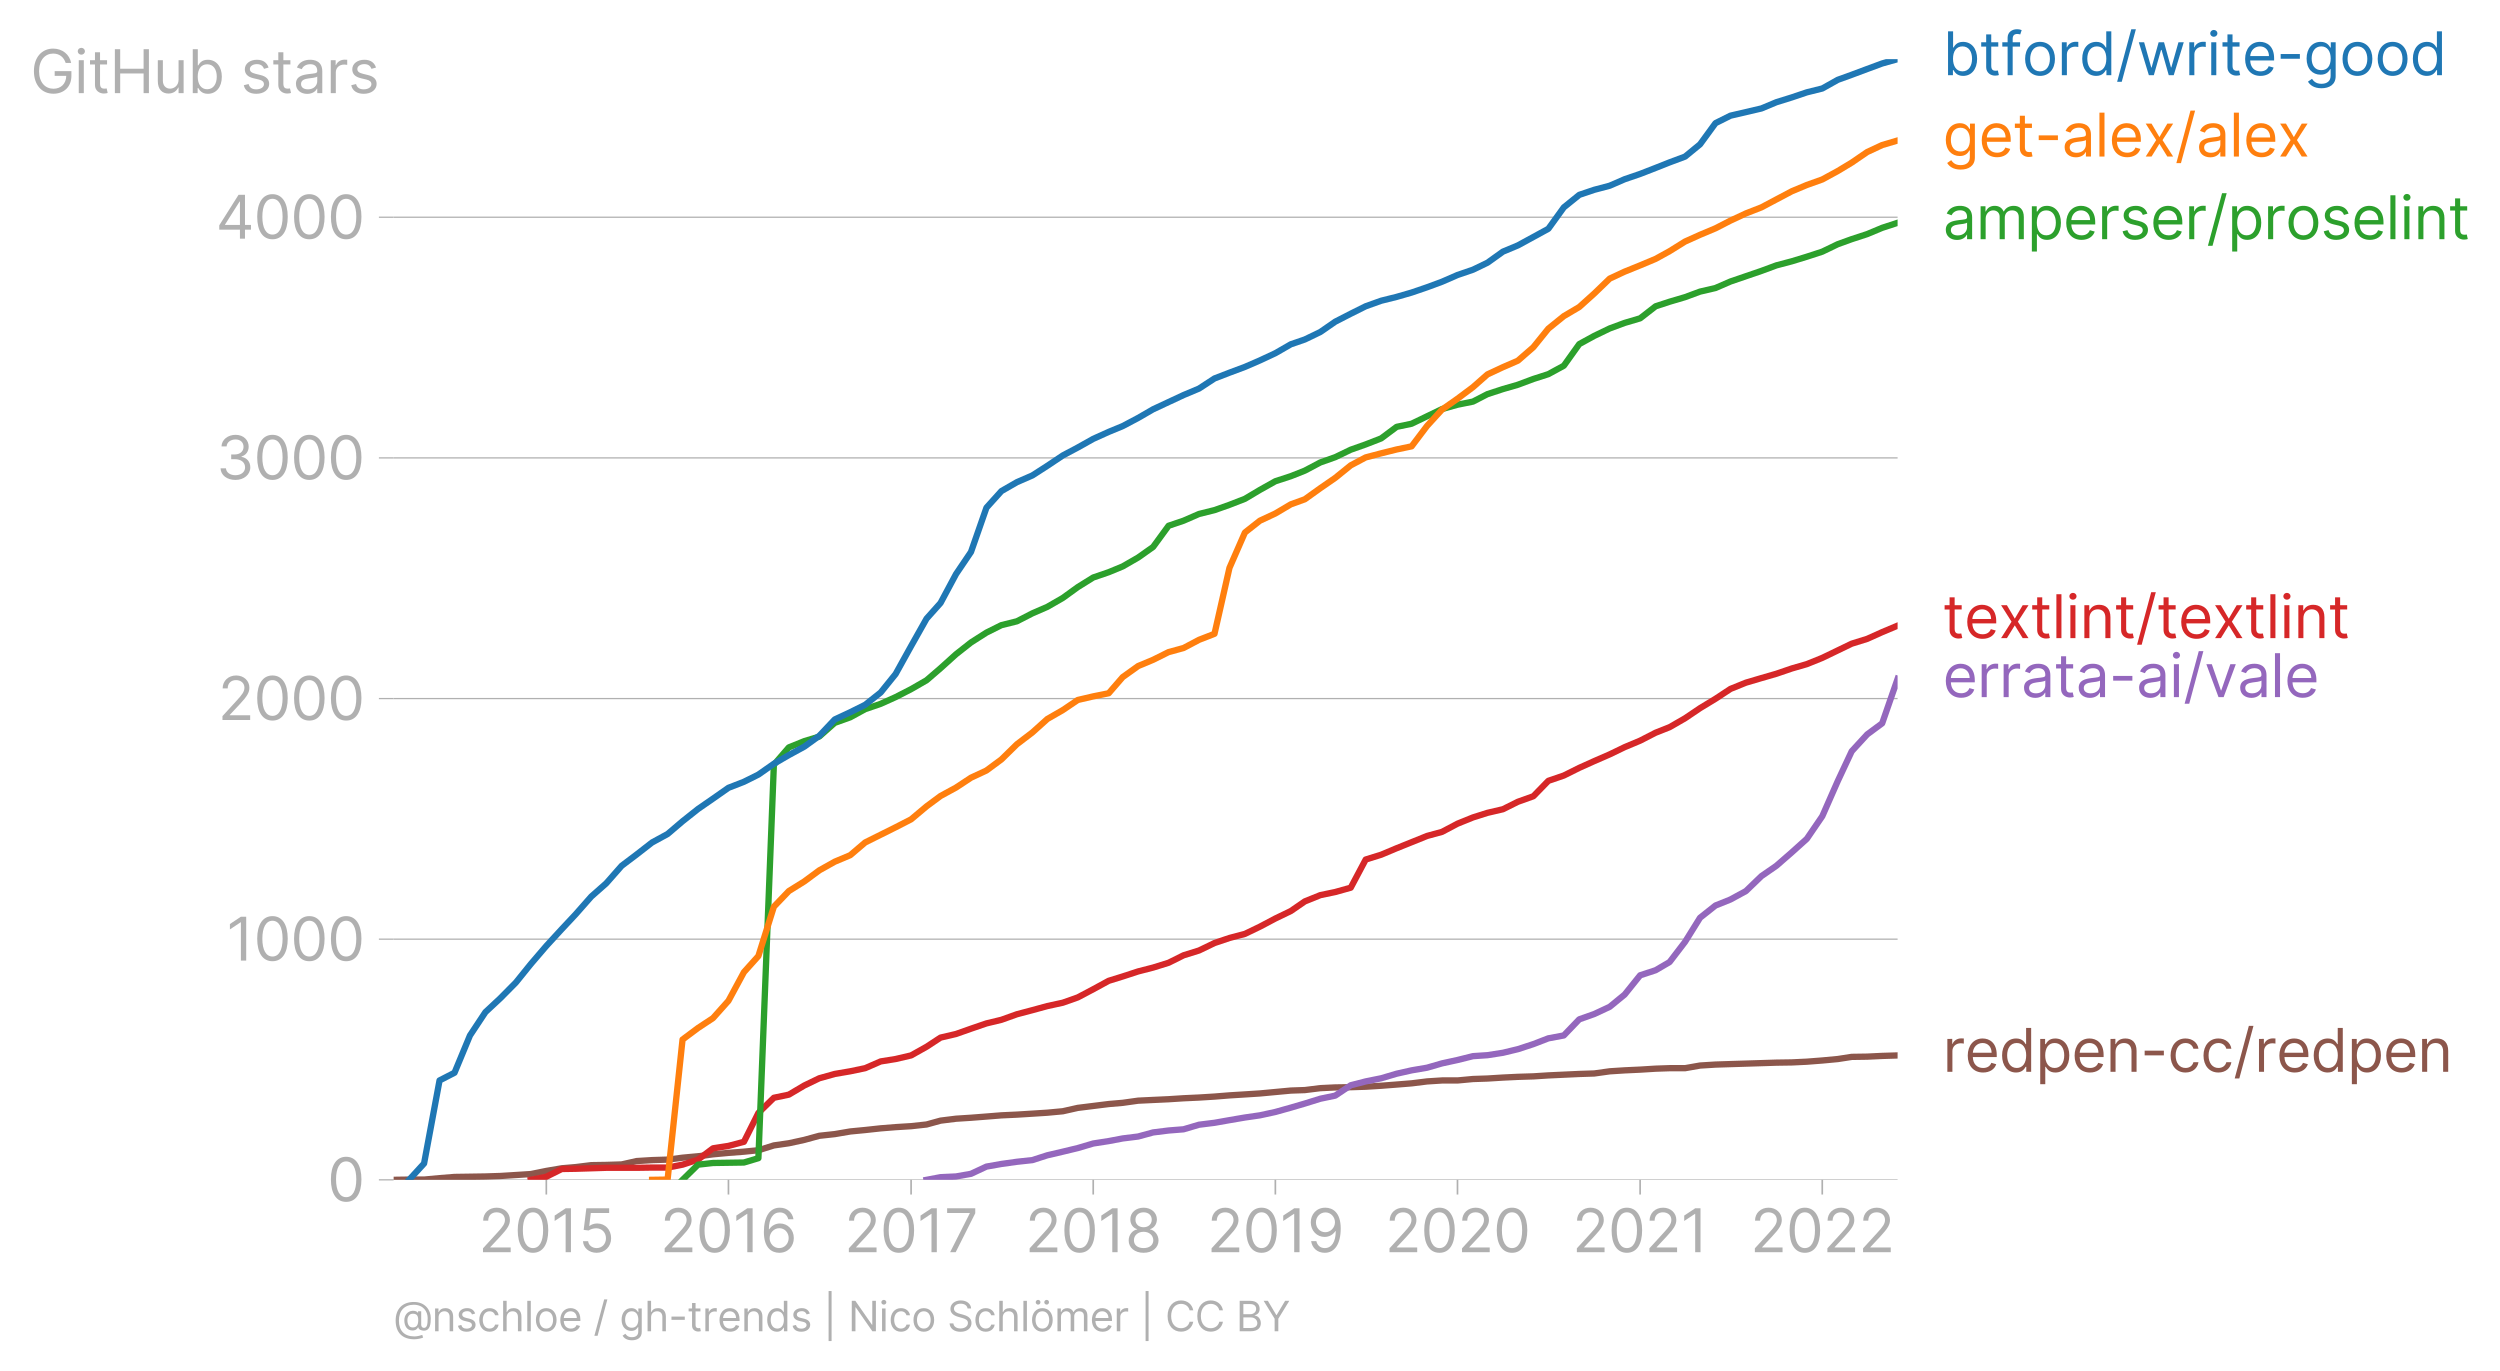 <svg xmlns:xlink="http://www.w3.org/1999/xlink" width="791.506" height="434.114" viewBox="0 0 593.629 325.586" xmlns="http://www.w3.org/2000/svg"><defs><style>*{stroke-linejoin:round;stroke-linecap:butt}</style></defs><g id="figure_1"><path d="M0 325.586h593.63V0H0v325.586z" style="fill:none" id="patch_1"/><g id="axes_1"><path d="M93.468 280.153h357.12V14.041H93.468v266.112z" style="fill:none" id="patch_2"/><g id="matplotlib.axis_1"><g id="xtick_1"><g id="line2d_1"><defs><path id="mb89b3e98c3" d="M0 0v3.5" style="stroke:#b0b0b0;stroke-width:.4"/></defs><use xlink:href="#mb89b3e98c3" x="129.725" y="280.153" style="fill:#b0b0b0;stroke:#b0b0b0;stroke-width:.4"/></g><g style="fill:#b0b0b0" transform="matrix(.14 0 0 -.14 113.607 297.336)" id="text_1"><defs><path id="Inter-Regular-32" d="M482 0h2936v500H1255v36l1045 1119c800 856 1036 1256 1036 1772 0 718-581 1291-1400 1291-815 0-1436-554-1436-1373h536c0 530 344 882 882 882 505 0 891-309 891-800 0-429-252-747-791-1336L482 409V0z" transform="scale(.016)"/><path id="Inter-Regular-30" d="M2000-64c1027 0 1618 871 1618 2391 0 1509-600 2391-1618 2391S382 3836 382 2327C382 807 973-64 2000-64zm0 500c-677 0-1073 680-1073 1891 0 1209 400 1900 1073 1900s1073-691 1073-1900c0-1211-396-1891-1073-1891z" transform="scale(.016)"/><path id="Inter-Regular-31" d="M2118 4655h-563L391 3882v-573l1136 755h28V0h563v4655z" transform="scale(.016)"/><path id="Inter-Regular-35" d="M1936-64c887 0 1537 655 1537 1546 0 902-627 1563-1482 1563-314 0-618-111-809-263h-27l163 1373h1946v500H846L564 2364l527-64c193 139 523 239 809 236 593-4 1027-454 1027-1063 0-598-418-1037-991-1037-477 0-856 307-900 728H491C525 455 1136-64 1936-64z" transform="scale(.016)"/></defs><use xlink:href="#Inter-Regular-32"/><use xlink:href="#Inter-Regular-30" x="60.511"/><use xlink:href="#Inter-Regular-31" x="123.011"/><use xlink:href="#Inter-Regular-35" x="169.46"/></g></g><g id="xtick_2"><use xlink:href="#mb89b3e98c3" x="172.973" y="280.153" style="fill:#b0b0b0;stroke:#b0b0b0;stroke-width:.4" id="line2d_2"/><g style="fill:#b0b0b0" transform="matrix(.14 0 0 -.14 156.745 297.336)" id="text_2"><defs><path id="Inter-Regular-36" d="M2027-64c941-11 1555 698 1555 1564 0 900-666 1545-1464 1545-479 0-891-234-1145-618h-37c3 1134 444 1791 1164 1791 491 0 786-309 891-727h555c-114 723-664 1227-1446 1227-1048 0-1691-927-1691-2573C409 425 1264-55 2027-64zm0 500c-584 0-1011 498-1009 1055 3 557 450 1054 1028 1054 570 0 990-468 990-1045 0-591-438-1064-1009-1064z" transform="scale(.016)"/></defs><use xlink:href="#Inter-Regular-32"/><use xlink:href="#Inter-Regular-30" x="60.511"/><use xlink:href="#Inter-Regular-31" x="123.011"/><use xlink:href="#Inter-Regular-36" x="169.46"/></g></g><g id="xtick_3"><use xlink:href="#mb89b3e98c3" x="216.34" y="280.153" style="fill:#b0b0b0;stroke:#b0b0b0;stroke-width:.4" id="line2d_3"/><g style="fill:#b0b0b0" transform="matrix(.14 0 0 -.14 200.48 297.336)" id="text_3"><defs><path id="Inter-Regular-37" d="M627 0h591l2073 4127v528H309v-500h2400v-37L627 0z" transform="scale(.016)"/></defs><use xlink:href="#Inter-Regular-32"/><use xlink:href="#Inter-Regular-30" x="60.511"/><use xlink:href="#Inter-Regular-31" x="123.011"/><use xlink:href="#Inter-Regular-37" x="169.46"/></g></g><g id="xtick_4"><use xlink:href="#mb89b3e98c3" x="259.587" y="280.153" style="fill:#b0b0b0;stroke:#b0b0b0;stroke-width:.4" id="line2d_4"/><g style="fill:#b0b0b0" transform="matrix(.14 0 0 -.14 243.409 297.336)" id="text_4"><defs><path id="Inter-Regular-38" d="M1973-64c929 0 1577 544 1582 1300-5 589-398 1089-900 1182v27c436 114 722 541 727 1037-5 709-600 1236-1409 1236-818 0-1414-527-1409-1236-5-496 282-923 727-1037v-27c-511-93-905-593-900-1182C386 480 1034-64 1973-64zm0 500c-639 0-1032 328-1027 828-5 525 429 900 1027 900 588 0 1023-375 1027-900-4-500-398-828-1027-828zm0 2209c-509 0-868 319-864 800-4 473 341 782 864 782 513 0 859-309 863-782-4-481-363-800-863-800z" transform="scale(.016)"/></defs><use xlink:href="#Inter-Regular-32"/><use xlink:href="#Inter-Regular-30" x="60.511"/><use xlink:href="#Inter-Regular-31" x="123.011"/><use xlink:href="#Inter-Regular-38" x="169.46"/></g></g><g id="xtick_5"><use xlink:href="#mb89b3e98c3" x="302.835" y="280.153" style="fill:#b0b0b0;stroke:#b0b0b0;stroke-width:.4" id="line2d_5"/><g style="fill:#b0b0b0" transform="matrix(.14 0 0 -.14 286.607 297.336)" id="text_5"><defs><path id="Inter-Regular-39" d="M1964 4718c-946 12-1555-700-1555-1554 0-900 664-1546 1464-1546 482 0 891 237 1145 618h37c0-1145-446-1800-1164-1800-491 0-791 309-891 737H446C555 436 1109-64 1891-64c1045 0 1691 928 1691 2582 0 1709-855 2191-1618 2200zm0-500c582 0 1009-500 1009-1045 0-555-455-1055-1027-1055-573 0-991 464-991 1046 0 581 436 1054 1009 1054z" transform="scale(.016)"/></defs><use xlink:href="#Inter-Regular-32"/><use xlink:href="#Inter-Regular-30" x="60.511"/><use xlink:href="#Inter-Regular-31" x="123.011"/><use xlink:href="#Inter-Regular-39" x="169.46"/></g></g><g id="xtick_6"><use xlink:href="#mb89b3e98c3" x="346.083" y="280.153" style="fill:#b0b0b0;stroke:#b0b0b0;stroke-width:.4" id="line2d_6"/><g style="fill:#b0b0b0" transform="matrix(.14 0 0 -.14 328.86 297.336)" id="text_6"><use xlink:href="#Inter-Regular-32"/><use xlink:href="#Inter-Regular-30" x="60.511"/><use xlink:href="#Inter-Regular-32" x="123.011"/><use xlink:href="#Inter-Regular-30" x="183.523"/></g></g><g id="xtick_7"><use xlink:href="#mb89b3e98c3" x="389.449" y="280.153" style="fill:#b0b0b0;stroke:#b0b0b0;stroke-width:.4" id="line2d_7"/><g style="fill:#b0b0b0" transform="matrix(.14 0 0 -.14 373.35 297.336)" id="text_7"><use xlink:href="#Inter-Regular-32"/><use xlink:href="#Inter-Regular-30" x="60.511"/><use xlink:href="#Inter-Regular-32" x="123.011"/><use xlink:href="#Inter-Regular-31" x="183.523"/></g></g><g id="xtick_8"><use xlink:href="#mb89b3e98c3" x="432.697" y="280.153" style="fill:#b0b0b0;stroke:#b0b0b0;stroke-width:.4" id="line2d_8"/><g style="fill:#b0b0b0" transform="matrix(.14 0 0 -.14 415.614 297.336)" id="text_8"><use xlink:href="#Inter-Regular-32"/><use xlink:href="#Inter-Regular-30" x="60.511"/><use xlink:href="#Inter-Regular-32" x="123.011"/><use xlink:href="#Inter-Regular-32" x="183.523"/></g></g></g><g id="matplotlib.axis_2"><g id="ytick_1"><path d="M93.468 280.153h357.12" clip-path="url(#pc5bdf76533)" style="fill:none;stroke:#b0b0b0;stroke-width:.3;stroke-linecap:square" id="line2d_9"/><g id="line2d_10"><defs><path id="md7e23474f0" d="M0 0h-3.5" style="stroke:#b0b0b0;stroke-width:.3"/></defs><use xlink:href="#md7e23474f0" x="93.468" y="280.153" style="fill:#b0b0b0;stroke:#b0b0b0;stroke-width:.3"/></g><use xlink:href="#Inter-Regular-30" style="fill:#b0b0b0" transform="matrix(.14 0 0 -.14 77.718 285.245)" id="text_9"/></g><g id="ytick_2"><path d="M93.468 223.011h357.12" clip-path="url(#pc5bdf76533)" style="fill:none;stroke:#b0b0b0;stroke-width:.3;stroke-linecap:square" id="line2d_11"/><use xlink:href="#md7e23474f0" x="93.468" y="223.011" style="fill:#b0b0b0;stroke:#b0b0b0;stroke-width:.3" id="line2d_12"/><g style="fill:#b0b0b0" transform="matrix(.14 0 0 -.14 53.715 228.102)" id="text_10"><use xlink:href="#Inter-Regular-31"/><use xlink:href="#Inter-Regular-30" x="46.449"/><use xlink:href="#Inter-Regular-30" x="108.949"/><use xlink:href="#Inter-Regular-30" x="171.449"/></g></g><g id="ytick_3"><path d="M93.468 165.869h357.12" clip-path="url(#pc5bdf76533)" style="fill:none;stroke:#b0b0b0;stroke-width:.3;stroke-linecap:square" id="line2d_13"/><use xlink:href="#md7e23474f0" x="93.468" y="165.869" style="fill:#b0b0b0;stroke:#b0b0b0;stroke-width:.3" id="line2d_14"/><g style="fill:#b0b0b0" transform="matrix(.14 0 0 -.14 51.746 170.96)" id="text_11"><use xlink:href="#Inter-Regular-32"/><use xlink:href="#Inter-Regular-30" x="60.511"/><use xlink:href="#Inter-Regular-30" x="123.011"/><use xlink:href="#Inter-Regular-30" x="185.511"/></g></g><g id="ytick_4"><path d="M93.468 108.726h357.12" clip-path="url(#pc5bdf76533)" style="fill:none;stroke:#b0b0b0;stroke-width:.3;stroke-linecap:square" id="line2d_15"/><use xlink:href="#md7e23474f0" x="93.468" y="108.726" style="fill:#b0b0b0;stroke:#b0b0b0;stroke-width:.3" id="line2d_16"/><g style="fill:#b0b0b0" transform="matrix(.14 0 0 -.14 51.309 113.818)" id="text_12"><defs><path id="Inter-Regular-33" d="M2055-64c902 0 1572 566 1572 1328 0 591-350 1020-936 1118v36c470 143 764 530 764 1055 0 659-521 1245-1382 1245-805 0-1473-495-1500-1227h545c21 464 462 736 946 736 513 0 845-311 845-782 0-490-384-809-936-809h-373v-500h373c707 0 1100-359 1100-872 0-494-430-828-1027-828-539 0-966 278-1000 728H473C507 432 1152-64 2055-64z" transform="scale(.016)"/></defs><use xlink:href="#Inter-Regular-33"/><use xlink:href="#Inter-Regular-30" x="63.636"/><use xlink:href="#Inter-Regular-30" x="126.136"/><use xlink:href="#Inter-Regular-30" x="188.636"/></g></g><g id="ytick_5"><path d="M93.468 51.584h357.12" clip-path="url(#pc5bdf76533)" style="fill:none;stroke:#b0b0b0;stroke-width:.3;stroke-linecap:square" id="line2d_17"/><use xlink:href="#md7e23474f0" x="93.468" y="51.584" style="fill:#b0b0b0;stroke:#b0b0b0;stroke-width:.3" id="line2d_18"/><g style="fill:#b0b0b0" transform="matrix(.14 0 0 -.14 51.23 56.675)" id="text_13"><defs><path id="Inter-Regular-34" d="M373 955h2191V0h536v955h636v500h-636v3200h-682L373 1418V955zm2191 500H982v36l1545 2445h37V1455z" transform="scale(.016)"/></defs><use xlink:href="#Inter-Regular-34"/><use xlink:href="#Inter-Regular-30" x="64.205"/><use xlink:href="#Inter-Regular-30" x="126.705"/><use xlink:href="#Inter-Regular-30" x="189.205"/></g></g><g style="fill:#b0b0b0" transform="matrix(.14 0 0 -.14 7.2 22.11)" id="text_14"><defs><path id="Inter-Regular-47" d="M3746 3200h581c-172 900-927 1518-1909 1518-1193 0-2036-918-2036-2391C382 855 1218-64 2455-64c1109 0 1900 739 1900 1891v500H2582v-500h1227c-16-836-566-1363-1354-1363-864 0-1528 654-1528 1863s664 1864 1491 1864c673 0 1130-380 1328-991z" transform="scale(.016)"/><path id="Inter-Regular-69" d="M491 0h536v3491H491V0zm273 4073c209 0 382 163 382 363s-173 364-382 364-382-164-382-364 173-363 382-363z" transform="scale(.016)"/><path id="Inter-Regular-74" d="M2009 3491h-745v836H727v-836H200v-455h527V855c0-610 491-900 946-900 200 0 327 36 400 63l-109 482c-46-9-118-27-237-27-236 0-463 72-463 527v2036h745v455z" transform="scale(.016)"/><path id="Inter-Regular-48" d="M564 0h563v2082h2482V0h564v4655h-564V2582H1127v2073H564V0z" transform="scale(.016)"/><path id="Inter-Regular-75" d="M2691 1427c0-654-500-954-900-954-445 0-764 327-764 836v2182H491V1273C491 382 964-45 1618-45c528 0 873 281 1037 636h36V0h536v3491h-536V1427z" transform="scale(.016)"/><path id="Inter-Regular-62" d="M564 0h518v536h64c118-191 345-609 1018-609 872 0 1482 700 1482 1809 0 1100-610 1800-1491 1800-682 0-891-418-1009-600h-46v1719H564V0zm527 1745c0 782 345 1310 1000 1310 682 0 1018-573 1018-1310 0-745-345-1336-1018-1336-645 0-1000 546-1000 1336z" transform="scale(.016)"/><path id="Inter-Regular-73" d="M2964 2709c-168 496-546 827-1237 827-736 0-1281-418-1281-1009 0-482 286-804 927-954l582-137c352-81 518-250 518-491 0-300-318-545-818-545-439 0-714 189-809 564L336 836C461 243 950-73 1664-73c811 0 1363 443 1363 1046 0 486-304 793-927 945l-518 127c-414 103-600 241-600 510 0 300 318 518 745 518 469 0 662-259 755-500l482 136z" transform="scale(.016)"/><path id="Inter-Regular-61" d="M1518-82c609 0 928 327 1037 555h27V0h536v2300c0 1109-845 1236-1291 1236-527 0-1127-181-1400-818l509-182c119 255 398 528 910 528 493 0 736-262 736-709v-19c0-259-264-236-900-318-648-84-1355-227-1355-1027C327 309 855-82 1518-82zm82 482c-427 0-736 191-736 564 0 409 372 536 791 591 227 27 836 90 927 200v-491c0-437-346-864-982-864z" transform="scale(.016)"/><path id="Inter-Regular-72" d="M491 0h536v2209c0 473 373 818 882 818 143 0 291-27 327-36v545c-61 5-202 9-281 9-419 0-782-236-909-581h-37v527H491V0z" transform="scale(.016)"/></defs><use xlink:href="#Inter-Regular-47"/><use xlink:href="#Inter-Regular-69" x="74.29"/><use xlink:href="#Inter-Regular-74" x="98.011"/><use xlink:href="#Inter-Regular-48" x="134.375"/><use xlink:href="#Inter-Regular-75" x="208.381"/><use xlink:href="#Inter-Regular-62" x="266.477"/><use xlink:href="#Inter-Regular-20" x="328.551"/><use xlink:href="#Inter-Regular-73" x="356.676"/><use xlink:href="#Inter-Regular-74" x="408.949"/><use xlink:href="#Inter-Regular-61" x="445.313"/><use xlink:href="#Inter-Regular-72" x="501.705"/><use xlink:href="#Inter-Regular-73" x="538.921"/></g></g><path d="m93.468 280.153 3.674-.057h3.554l3.673-.343 3.555-.285 3.673-.057 3.673-.058 3.555-.114 3.673-.228 3.554-.229 3.673-.743 3.674-.628 3.317-.286 3.673-.457 3.555-.057 3.673-.115 3.555-.8 3.673-.228 3.673-.115 3.554-.457 3.674-.343 3.554-.457 3.673-.343 3.673-.285 3.436-.343 3.674-1.143 3.554-.514 3.673-.8 3.555-.972 3.673-.4 3.673-.628 3.555-.343 3.673-.4 3.554-.286 3.674-.228 3.673-.4 3.317-.915 3.673-.457 3.555-.228 3.673-.286 3.555-.286 3.673-.171 3.673-.229 3.554-.228 3.674-.343 3.554-.8 3.673-.457 3.673-.457 3.318-.286 3.673-.514 3.555-.172 3.673-.171 3.554-.229 3.674-.171 3.673-.229 3.554-.286 3.673-.228 3.555-.229 3.673-.343 3.673-.342 3.318-.115 3.673-.457 3.555-.171 3.673-.057 3.554-.115 3.673-.228 3.673-.286 3.555-.286 3.673-.457 3.555-.228h3.673l3.673-.343 3.436-.115 3.673-.228 3.555-.172 3.673-.114 3.554-.228 3.674-.172 3.673-.171 3.554-.115 3.673-.514 3.555-.228 3.673-.172 3.673-.228 3.318-.115h3.673l3.555-.628 3.673-.229 3.554-.114 3.673-.114 3.673-.115 3.555-.114 3.673-.057 3.555-.171 3.673-.286 3.673-.343 3.318-.514 3.673-.057 3.554-.172 3.673-.114" clip-path="url(#pc5bdf76533)" style="fill:none;stroke:#8c564b;stroke-width:1.5;stroke-linecap:square" id="line2d_19"/><path d="m220.013 280.153 3.317-.628 3.673-.172 3.555-.628 3.673-1.714 3.555-.629 3.673-.514 3.673-.4 3.554-1.143 3.674-.857 3.554-.857 3.673-1.086 3.673-.572 3.318-.628 3.673-.457 3.555-.972 3.673-.457 3.554-.285 3.674-1.086 3.673-.457 3.554-.629 3.673-.628 3.555-.515 3.673-.8 3.673-1.028 3.318-.972 3.673-1.143 3.555-.742 3.673-2.458 3.554-.914 3.673-.743 3.673-1.085 3.555-.8 3.673-.629 3.555-1.028 3.673-.8 3.673-.915 3.436-.228 3.673-.572 3.555-.857 3.673-1.2 3.554-1.371 3.674-.686 3.673-3.829 3.554-1.257 3.673-1.714 3.555-2.914 3.673-4.572 3.673-1.2 3.318-1.942 3.673-4.8 3.555-5.715 3.673-2.914 3.554-1.428 3.673-2 3.673-3.543 3.555-2.457 3.673-3.2 3.555-3.2 3.673-5.372 3.673-8.342 3.318-7.086 3.673-4 3.554-2.629 3.673-10.571" clip-path="url(#pc5bdf76533)" style="fill:none;stroke:#9467bd;stroke-width:1.5;stroke-linecap:square" id="line2d_20"/><path d="m126.052 280.153 3.673-.742 3.674-1.829 3.317-.057 3.673-.114 3.555-.115h7.228l3.673-.057h3.673l3.554-.686 3.674-1.2 3.554-2.685 3.673-.572 3.673-.971 3.436-6.857 3.674-3.6 3.554-.743 3.673-2.171 3.555-1.715 3.673-1.028 3.673-.629 3.555-.743 3.673-1.6 3.554-.571 3.674-.857 3.673-2.057 3.317-2.172 3.673-.857 3.555-1.257 3.673-1.257 3.555-.857 3.673-1.315 3.673-.971 3.554-.971 3.674-.8 3.554-1.258 3.673-1.942 3.673-2 3.318-1.029 3.673-1.2 3.555-.914 3.673-1.143 3.554-1.771 3.674-1.143 3.673-1.772 3.554-1.2 3.673-.971 3.555-1.714 3.673-1.943 3.673-1.772 3.318-2.285 3.673-1.486 3.555-.743 3.673-1.028 3.554-6.686 3.673-1.143 3.673-1.543 3.555-1.428 3.673-1.486 3.555-.971 3.673-1.943 3.673-1.486 3.436-1.086 3.673-.857 3.555-1.771 3.673-1.315 3.554-3.657 3.674-1.257 3.673-1.828 3.554-1.6 3.673-1.6 3.555-1.715 3.673-1.542 3.673-1.886 3.318-1.314 3.673-2.115 3.555-2.4 3.673-2.228 3.554-2.343 3.673-1.486 3.673-1.085 3.555-1.029 3.673-1.257 3.555-1.029 3.673-1.485 3.673-1.772 3.318-1.6 3.673-1.143 3.554-1.6 3.673-1.542" clip-path="url(#pc5bdf76533)" style="fill:none;stroke:#d62728;stroke-width:1.5;stroke-linecap:square" id="line2d_21"/><g style="fill:#1f77b4" transform="matrix(.14 0 0 -.14 461.302 17.86)" id="text_15"><defs><path id="Inter-Regular-66" d="M2046 3491h-782v354c0 346 145 528 500 528 154 0 245-37 300-55l154 464c-82 36-245 91-509 91-500 0-982-300-982-900v-482H164v-455h563V0h537v3036h782v455z" transform="scale(.016)"/><path id="Inter-Regular-6f" d="M1909-73c946 0 1582 718 1582 1800 0 1091-636 1809-1582 1809-945 0-1582-718-1582-1809C327 645 964-73 1909-73zm0 482c-718 0-1045 618-1045 1318s327 1328 1045 1328 1046-628 1046-1328S2627 409 1909 409z" transform="scale(.016)"/><path id="Inter-Regular-64" d="M1809-73c673 0 900 418 1018 609h64V0h518v4655h-536V2936h-46c-118 182-327 600-1009 600-882 0-1491-700-1491-1800C327 627 936-73 1809-73zm73 482c-673 0-1018 591-1018 1336 0 737 336 1310 1018 1310 654 0 1000-528 1000-1310 0-790-355-1336-1000-1336z" transform="scale(.016)"/><path id="Inter-Regular-2f" d="M2136 4873h-490L146-700h490l1500 5573z" transform="scale(.016)"/><path id="Inter-Regular-77" d="M1282 0h527l764 2682h54L3391 0h527l1064 3491h-564L3664 827h-37l-736 2664h-573L1573 818h-37L782 3491H218L1282 0z" transform="scale(.016)"/><path id="Inter-Regular-65" d="M1955-73c709 0 1227 355 1391 882l-519 146c-136-364-452-546-872-546-630 0-1064 407-1089 1155h2534v227c0 1300-773 1745-1500 1745-945 0-1573-745-1573-1818S946-73 1955-73zM866 2027c36 543 420 1028 1034 1028 582 0 955-437 955-1028H866z" transform="scale(.016)"/><path id="Inter-Regular-2d" d="M2491 2245H455v-500h2036v500z" transform="scale(.016)"/><path id="Inter-Regular-67" d="M1900-1382c836 0 1509 382 1509 1282v3591h-518v-555h-55c-118 182-336 600-1018 600-882 0-1491-700-1491-1772C327 673 964 55 1809 55c682 0 900 400 1018 590h46V-64c0-581-409-845-973-845-634 0-857 334-1000 527L473-682c218-366 648-700 1427-700zm-18 1918c-673 0-1018 509-1018 1237 0 709 336 1282 1018 1282 654 0 1000-528 1000-1282 0-773-355-1237-1000-1237z" transform="scale(.016)"/></defs><use xlink:href="#Inter-Regular-62"/><use xlink:href="#Inter-Regular-74" x="62.074"/><use xlink:href="#Inter-Regular-66" x="98.438"/><use xlink:href="#Inter-Regular-6f" x="134.517"/><use xlink:href="#Inter-Regular-72" x="194.176"/><use xlink:href="#Inter-Regular-64" x="231.392"/><use xlink:href="#Inter-Regular-2f" x="293.466"/><use xlink:href="#Inter-Regular-77" x="329.119"/><use xlink:href="#Inter-Regular-72" x="410.369"/><use xlink:href="#Inter-Regular-69" x="447.585"/><use xlink:href="#Inter-Regular-74" x="471.307"/><use xlink:href="#Inter-Regular-65" x="507.671"/><use xlink:href="#Inter-Regular-2d" x="565.909"/><use xlink:href="#Inter-Regular-67" x="611.932"/><use xlink:href="#Inter-Regular-6f" x="672.869"/><use xlink:href="#Inter-Regular-6f" x="732.529"/><use xlink:href="#Inter-Regular-64" x="792.188"/></g><g style="fill:#ff7f0e" transform="matrix(.14 0 0 -.14 461.302 37.174)" id="text_16"><defs><path id="Inter-Regular-6c" d="M1027 4655H491V0h536v4655z" transform="scale(.016)"/><path id="Inter-Regular-78" d="M891 3491H273l1109-1746L273 0h618l836 1355L2564 0h618L2055 1745l1127 1746h-618l-837-1427-836 1427z" transform="scale(.016)"/></defs><use xlink:href="#Inter-Regular-67"/><use xlink:href="#Inter-Regular-65" x="60.938"/><use xlink:href="#Inter-Regular-74" x="119.176"/><use xlink:href="#Inter-Regular-2d" x="155.54"/><use xlink:href="#Inter-Regular-61" x="201.563"/><use xlink:href="#Inter-Regular-6c" x="257.955"/><use xlink:href="#Inter-Regular-65" x="281.676"/><use xlink:href="#Inter-Regular-78" x="339.915"/><use xlink:href="#Inter-Regular-2f" x="393.892"/><use xlink:href="#Inter-Regular-61" x="429.546"/><use xlink:href="#Inter-Regular-6c" x="485.938"/><use xlink:href="#Inter-Regular-65" x="509.659"/><use xlink:href="#Inter-Regular-78" x="567.898"/></g><g style="fill:#2ca02c" transform="matrix(.14 0 0 -.14 461.302 56.796)" id="text_17"><defs><path id="Inter-Regular-6d" d="M491 0h536v2182c0 511 373 873 791 873 407 0 691-266 691-664V0h546v2273c0 450 281 782 772 782 382 0 709-203 709-719V0h537v2336c0 821-441 1200-1064 1200-500 0-866-229-1045-591h-37c-172 373-477 591-936 591-455 0-791-218-936-591h-46v546H491V0z" transform="scale(.016)"/><path id="Inter-Regular-70" d="M491-1309h536V536h46c118-191 345-609 1018-609 873 0 1482 700 1482 1809 0 1100-609 1800-1491 1800-682 0-891-418-1009-600h-64v555H491v-4800zm527 3054c0 782 346 1310 1000 1310 682 0 1018-573 1018-1310 0-745-345-1336-1018-1336-645 0-1000 546-1000 1336z" transform="scale(.016)"/><path id="Inter-Regular-6e" d="M1027 2100c0 609 378 955 891 955 498 0 800-325 800-873V0h537v2218c0 891-475 1318-1182 1318-527 0-855-236-1018-591h-46v546H491V0h536v2100z" transform="scale(.016)"/></defs><use xlink:href="#Inter-Regular-61"/><use xlink:href="#Inter-Regular-6d" x="56.392"/><use xlink:href="#Inter-Regular-70" x="143.324"/><use xlink:href="#Inter-Regular-65" x="204.261"/><use xlink:href="#Inter-Regular-72" x="262.5"/><use xlink:href="#Inter-Regular-73" x="299.716"/><use xlink:href="#Inter-Regular-65" x="351.989"/><use xlink:href="#Inter-Regular-72" x="410.227"/><use xlink:href="#Inter-Regular-2f" x="447.443"/><use xlink:href="#Inter-Regular-70" x="483.097"/><use xlink:href="#Inter-Regular-72" x="544.034"/><use xlink:href="#Inter-Regular-6f" x="581.25"/><use xlink:href="#Inter-Regular-73" x="640.909"/><use xlink:href="#Inter-Regular-65" x="693.182"/><use xlink:href="#Inter-Regular-6c" x="751.421"/><use xlink:href="#Inter-Regular-69" x="775.142"/><use xlink:href="#Inter-Regular-6e" x="798.864"/><use xlink:href="#Inter-Regular-74" x="857.387"/></g><g style="fill:#d62728" transform="matrix(.14 0 0 -.14 461.302 151.528)" id="text_18"><use xlink:href="#Inter-Regular-74"/><use xlink:href="#Inter-Regular-65" x="36.364"/><use xlink:href="#Inter-Regular-78" x="94.602"/><use xlink:href="#Inter-Regular-74" x="148.58"/><use xlink:href="#Inter-Regular-6c" x="184.943"/><use xlink:href="#Inter-Regular-69" x="208.665"/><use xlink:href="#Inter-Regular-6e" x="232.386"/><use xlink:href="#Inter-Regular-74" x="290.909"/><use xlink:href="#Inter-Regular-2f" x="327.273"/><use xlink:href="#Inter-Regular-74" x="362.926"/><use xlink:href="#Inter-Regular-65" x="399.29"/><use xlink:href="#Inter-Regular-78" x="457.528"/><use xlink:href="#Inter-Regular-74" x="511.506"/><use xlink:href="#Inter-Regular-6c" x="547.869"/><use xlink:href="#Inter-Regular-69" x="571.591"/><use xlink:href="#Inter-Regular-6e" x="595.313"/><use xlink:href="#Inter-Regular-74" x="653.835"/></g><g style="fill:#9467bd" transform="matrix(.14 0 0 -.14 461.302 165.528)" id="text_19"><defs><path id="Inter-Regular-76" d="M3346 3491h-582L1800 709h-36L800 3491H218L1509 0h546l1291 3491z" transform="scale(.016)"/></defs><use xlink:href="#Inter-Regular-65"/><use xlink:href="#Inter-Regular-72" x="58.239"/><use xlink:href="#Inter-Regular-72" x="95.455"/><use xlink:href="#Inter-Regular-61" x="132.67"/><use xlink:href="#Inter-Regular-74" x="189.063"/><use xlink:href="#Inter-Regular-61" x="225.426"/><use xlink:href="#Inter-Regular-2d" x="281.818"/><use xlink:href="#Inter-Regular-61" x="327.841"/><use xlink:href="#Inter-Regular-69" x="384.233"/><use xlink:href="#Inter-Regular-2f" x="407.955"/><use xlink:href="#Inter-Regular-76" x="443.608"/><use xlink:href="#Inter-Regular-61" x="499.29"/><use xlink:href="#Inter-Regular-6c" x="555.682"/><use xlink:href="#Inter-Regular-65" x="579.404"/></g><g style="fill:#8c564b" transform="matrix(.14 0 0 -.14 461.302 254.509)" id="text_20"><defs><path id="Inter-Regular-63" d="M1909-73c773 0 1282 473 1373 1091h-536c-100-382-419-609-837-609-636 0-1045 527-1045 1336 0 791 418 1310 1045 1310 473 0 755-291 837-610h536c-91 655-646 1091-1382 1091-945 0-1573-745-1573-1809C327 682 927-73 1909-73z" transform="scale(.016)"/></defs><use xlink:href="#Inter-Regular-72"/><use xlink:href="#Inter-Regular-65" x="37.216"/><use xlink:href="#Inter-Regular-64" x="95.455"/><use xlink:href="#Inter-Regular-70" x="157.528"/><use xlink:href="#Inter-Regular-65" x="218.466"/><use xlink:href="#Inter-Regular-6e" x="276.705"/><use xlink:href="#Inter-Regular-2d" x="335.227"/><use xlink:href="#Inter-Regular-63" x="381.25"/><use xlink:href="#Inter-Regular-63" x="437.074"/><use xlink:href="#Inter-Regular-2f" x="492.898"/><use xlink:href="#Inter-Regular-72" x="528.551"/><use xlink:href="#Inter-Regular-65" x="565.767"/><use xlink:href="#Inter-Regular-64" x="624.006"/><use xlink:href="#Inter-Regular-70" x="686.08"/><use xlink:href="#Inter-Regular-65" x="747.017"/><use xlink:href="#Inter-Regular-6e" x="805.256"/></g><g style="fill:#b0b0b0" transform="matrix(.097 0 0 -.097 93.468 316.109)" id="text_21"><defs><path id="Inter-Regular-40" d="M3173-1227c463 0 1054 136 1336 254l-127 418c-164-54-691-236-1191-236C1636-791 809 82 809 1627c0 1518 846 2428 2273 2428 1445 0 2127-1019 2127-2037 0-1036-109-1500-573-1500-272 0-418 227-418 482v2055h-482v-255h-27c-63 200-418 373-873 327-681-72-1200-636-1200-1454 0-864 410-1528 1200-1555 519-18 791 237 900 500h28c54-391 545-527 863-527 964 0 1055 1036 1055 1918 0 1246-873 2473-2573 2473-1754 0-2800-1064-2800-2837 0-1836 1009-2872 2864-2872zM2909 582c-591 0-800 536-800 1118 0 527 300 982 818 982 546 0 837-218 837-982 0-755-246-1118-855-1118z" transform="scale(.016)"/><path id="Inter-Regular-68" d="M1027 2100c0 609 389 955 919 955 504 0 809-319 809-873V0h536v2218c0 898-477 1318-1191 1318-550 0-864-229-1027-591h-46v1710H491V0h536v2100z" transform="scale(.016)"/><path id="Inter-Regular-7c" d="M1273 6155H818v-7655h455v7655z" transform="scale(.016)"/><path id="Inter-Regular-4e" d="M4255 4655h-555V991h-45L1109 4655H564V0h563v3655h46L3709 0h546v4655z" transform="scale(.016)"/><path id="Inter-Regular-53" d="M3109 3491h546c-25 702-673 1227-1573 1227-891 0-1591-518-1591-1300 0-627 455-1000 1182-1209l573-164c490-136 927-309 927-772 0-509-491-846-1137-846-554 0-1045 246-1090 773H364C418 436 1036-82 2036-82c1073 0 1682 591 1682 1346 0 872-827 1154-1309 1281l-473 128c-345 91-900 272-900 772 0 446 410 773 1028 773 563 0 991-268 1045-727z" transform="scale(.016)"/><path id="Inter-Regular-f6" d="M1909-73c946 0 1582 718 1582 1800 0 1091-636 1809-1582 1809-945 0-1582-718-1582-1809C327 645 964-73 1909-73zm0 482c-718 0-1045 618-1045 1318s327 1328 1045 1328 1046-628 1046-1328S2627 409 1909 409zm-654 3664c209 0 363 172 363 363 0 209-154 364-363 364-191 0-364-155-364-364 0-191 173-363 364-363zm1309 0c209 0 363 172 363 363 0 209-154 364-363 364-191 0-364-155-364-364 0-191 173-363 364-363z" transform="scale(.016)"/><path id="Inter-Regular-43" d="M4309 3200c-173 955-936 1518-1873 1518-1190 0-2054-918-2054-2391C382 855 1246-64 2436-64c937 0 1700 564 1873 1519h-563c-137-646-691-991-1310-991-845 0-1509 654-1509 1863s664 1864 1509 1864c619 0 1173-346 1310-991h563z" transform="scale(.016)"/><path id="Inter-Regular-42" d="M564 0h1682c1100 0 1554 536 1554 1236 0 737-509 1137-936 1164v45c400 110 754 373 754 973 0 682-454 1237-1427 1237H564V0zm563 500v1618h1146c609 0 991-409 991-882 0-409-282-736-1018-736H1127zm0 2109v1546h1064c618 0 891-328 891-737 0-491-400-809-909-809H1127z" transform="scale(.016)"/><path id="Inter-Regular-59" d="m164 4655 1682-2737V0h563v1918l1682 2737h-645L2155 2482h-55L809 4655H164z" transform="scale(.016)"/></defs><use xlink:href="#Inter-Regular-40"/><use xlink:href="#Inter-Regular-6e" x="93.608"/><use xlink:href="#Inter-Regular-73" x="152.131"/><use xlink:href="#Inter-Regular-63" x="204.403"/><use xlink:href="#Inter-Regular-68" x="260.227"/><use xlink:href="#Inter-Regular-6c" x="319.318"/><use xlink:href="#Inter-Regular-6f" x="343.04"/><use xlink:href="#Inter-Regular-65" x="402.699"/><use xlink:href="#Inter-Regular-20" x="460.938"/><use xlink:href="#Inter-Regular-2f" x="489.063"/><use xlink:href="#Inter-Regular-20" x="524.716"/><use xlink:href="#Inter-Regular-67" x="552.841"/><use xlink:href="#Inter-Regular-68" x="613.779"/><use xlink:href="#Inter-Regular-2d" x="672.869"/><use xlink:href="#Inter-Regular-74" x="718.892"/><use xlink:href="#Inter-Regular-72" x="755.256"/><use xlink:href="#Inter-Regular-65" x="792.472"/><use xlink:href="#Inter-Regular-6e" x="850.71"/><use xlink:href="#Inter-Regular-64" x="909.233"/><use xlink:href="#Inter-Regular-73" x="971.307"/><use xlink:href="#Inter-Regular-20" x="1023.58"/><use xlink:href="#Inter-Regular-7c" x="1051.705"/><use xlink:href="#Inter-Regular-20" x="1084.375"/><use xlink:href="#Inter-Regular-4e" x="1112.5"/><use xlink:href="#Inter-Regular-69" x="1187.784"/><use xlink:href="#Inter-Regular-63" x="1211.506"/><use xlink:href="#Inter-Regular-6f" x="1267.33"/><use xlink:href="#Inter-Regular-20" x="1326.989"/><use xlink:href="#Inter-Regular-53" x="1355.114"/><use xlink:href="#Inter-Regular-63" x="1418.892"/><use xlink:href="#Inter-Regular-68" x="1474.716"/><use xlink:href="#Inter-Regular-6c" x="1533.807"/><use xlink:href="#Inter-Regular-f6" x="1557.529"/><use xlink:href="#Inter-Regular-6d" x="1617.188"/><use xlink:href="#Inter-Regular-65" x="1704.12"/><use xlink:href="#Inter-Regular-72" x="1762.358"/><use xlink:href="#Inter-Regular-20" x="1799.574"/><use xlink:href="#Inter-Regular-7c" x="1827.699"/><use xlink:href="#Inter-Regular-20" x="1860.37"/><use xlink:href="#Inter-Regular-43" x="1888.495"/><use xlink:href="#Inter-Regular-43" x="1961.222"/><use xlink:href="#Inter-Regular-20" x="2033.949"/><use xlink:href="#Inter-Regular-42" x="2062.074"/><use xlink:href="#Inter-Regular-59" x="2127.131"/></g><path d="m162.072 280.153 3.674-3.6 3.554-.4 3.673-.057 3.673-.057 3.436-1.028 3.674-93.428 3.554-4.114 3.673-1.486 3.555-1.086 3.673-3.257 3.673-1.314 3.555-1.943 3.673-1.257 3.554-1.6 3.674-1.886 3.673-2.114 3.317-2.857 3.673-3.315 3.555-2.8 3.673-2.342 3.555-1.772 3.673-.914 3.673-1.886 3.554-1.543 3.674-2.114 3.554-2.571 3.673-2.286 3.673-1.257 3.318-1.371 3.673-2.115 3.555-2.514 3.673-5.029 3.554-1.2 3.674-1.6 3.673-.914 3.554-1.257 3.673-1.428 3.555-2.115 3.673-2.057 3.673-1.2 3.318-1.314 3.673-1.943 3.555-1.257 3.673-1.772 3.554-1.257 3.673-1.428 3.673-2.743 3.555-.743 3.673-1.771 3.555-1.715 3.673-1.028 3.673-.743 3.436-1.771 3.673-1.2 3.555-1.029 3.673-1.371 3.554-1.143 3.674-2 3.673-5.143 3.554-1.943 3.673-1.771 3.555-1.315 3.673-1.085 3.673-2.857 3.318-1.086 3.673-1.086 3.555-1.314 3.673-.857 3.554-1.543 3.673-1.257 3.673-1.257 3.555-1.315 3.673-.971 3.555-1.086 3.673-1.2 3.673-1.771 3.318-1.2 3.673-1.2 3.554-1.486 3.673-1.2" clip-path="url(#pc5bdf76533)" style="fill:none;stroke:#2ca02c;stroke-width:1.5;stroke-linecap:square" id="line2d_22"/><path d="m154.845 280.153 3.673-.057 3.554-33.257 3.674-2.742 3.554-2.343 3.673-4.115 3.673-6.8 3.436-3.828 3.674-11.714 3.554-3.714 3.673-2.286 3.555-2.629 3.673-2.057 3.673-1.543 3.555-3.028 3.673-1.829 3.554-1.771 3.674-1.886 3.673-3.086 3.317-2.457 3.673-2 3.555-2.342 3.673-1.715 3.555-2.628 3.673-3.6 3.673-2.8 3.554-3.2 3.674-2.114 3.554-2.4 3.673-.858 3.673-.742 3.318-3.829 3.673-2.629 3.555-1.485 3.673-1.829 3.554-.971 3.674-1.943 3.673-1.429 3.554-15.657 3.673-8.4 3.555-2.8 3.673-1.714 3.673-2.171 3.318-1.2 3.673-2.629 3.555-2.457 3.673-2.971 3.554-1.886 3.673-.971 3.673-.915 3.555-.743 3.673-4.857 3.555-3.885 3.673-2.572 3.673-2.743 3.436-3.028 3.673-1.714 3.555-1.543 3.673-3.2 3.554-4.4 3.674-2.972 3.673-2.171 3.554-3.2 3.673-3.543 3.555-1.657 3.673-1.486 3.673-1.542 3.318-1.829 3.673-2.286 3.555-1.6 3.673-1.543 3.554-1.828 3.673-1.714 3.673-1.429 3.555-1.886 3.673-1.942 3.555-1.486 3.673-1.314 3.673-2 3.318-2 3.673-2.515 3.554-1.657 3.673-1.085" clip-path="url(#pc5bdf76533)" style="fill:none;stroke:#ff7f0e;stroke-width:1.5;stroke-linecap:square" id="line2d_23"/><path d="m97.142 280.153 3.554-3.885 3.673-19.714 3.555-1.829 3.673-8.857 3.673-5.543 3.555-3.314 3.673-3.714 3.554-4.4 3.673-4.286 3.674-4 3.317-3.543 3.673-4.171 3.555-3.143 3.673-4.171 3.555-2.686 3.673-2.857 3.673-2 3.554-3.029 3.674-2.914 3.554-2.457 3.673-2.572 3.673-1.428 3.436-1.714 3.674-2.572 3.554-2.057 3.673-2 3.555-2.571 3.673-3.886 3.673-1.714 3.555-1.772 3.673-2.914 3.554-4.4 3.674-6.628 3.673-6.515 3.317-3.714 3.673-6.857 3.555-5.257 3.673-10.514 3.555-3.943 3.673-2.114 3.673-1.6 3.554-2.286 3.674-2.457 3.554-1.886 3.673-2.057 3.673-1.657 3.318-1.371 3.673-1.943 3.555-2.057 3.673-1.715 3.554-1.657 3.674-1.543 3.673-2.4 3.554-1.371 3.673-1.372 3.555-1.542 3.673-1.715 3.673-2.114 3.318-1.143 3.673-1.771 3.555-2.457 3.673-1.886 3.554-1.771 3.673-1.315 3.673-.914 3.555-1.028 3.673-1.258 3.555-1.314 3.673-1.6 3.673-1.257 3.436-1.657 3.673-2.629 3.555-1.485 3.673-2 3.554-1.943 3.674-5.086 3.673-2.971 3.554-1.2 3.673-.972 3.555-1.543 3.673-1.257 3.673-1.428 3.318-1.315 3.673-1.37 3.555-2.915 3.673-5.029 3.554-1.771 3.673-.857 3.673-.857 3.555-1.486 3.673-1.143 3.555-1.2 3.673-.914 3.673-2.057 3.318-1.2 3.673-1.372 3.554-1.314 3.673-1.029" clip-path="url(#pc5bdf76533)" style="fill:none;stroke:#1f77b4;stroke-width:1.5;stroke-linecap:square" id="line2d_24"/></g></g><defs><clipPath id="pc5bdf76533"><path d="M93.468 14.041h357.12v266.112H93.468z"/></clipPath></defs></svg>